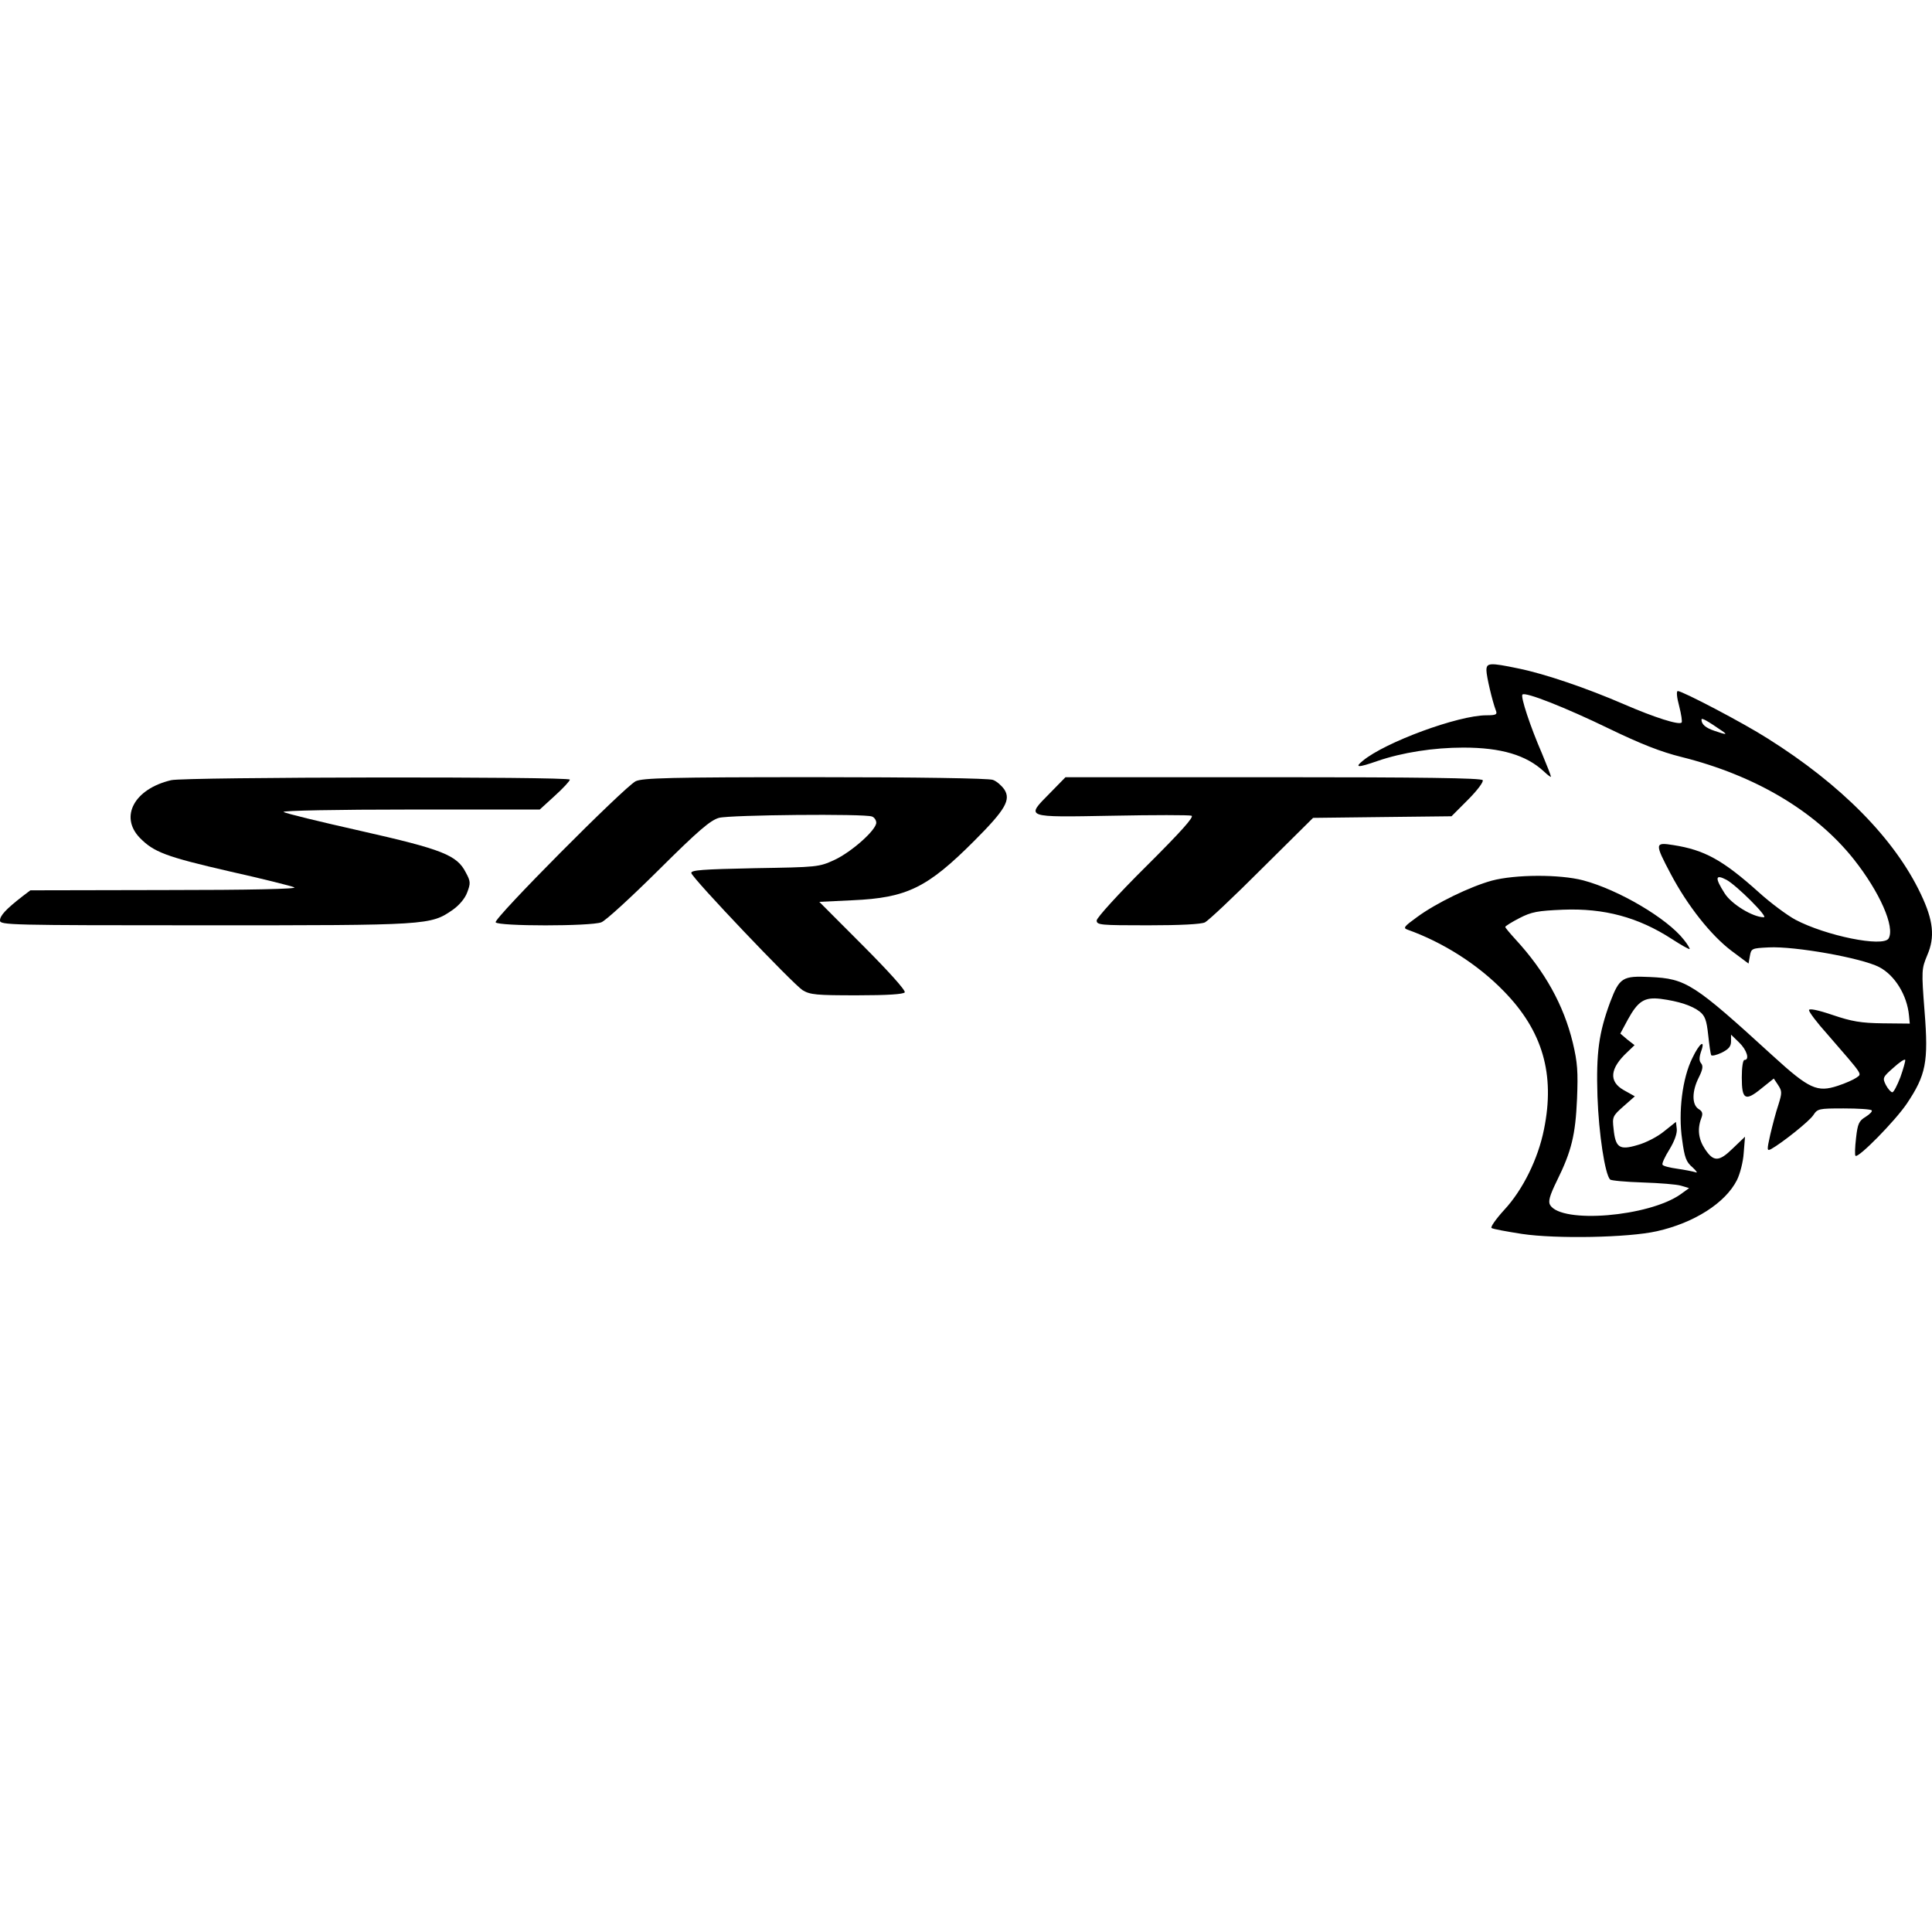 <svg width="64" height="64" viewBox="0 0 64 64" fill="none" xmlns="http://www.w3.org/2000/svg">
<g clip-path="url(#clip0_10704_21789)">
<path d="M49.24 22.205C49.24 22.401 49.436 23.231 49.552 23.534C49.605 23.668 49.561 23.695 49.24 23.695C48.305 23.695 45.883 24.587 45.144 25.202C44.859 25.434 44.984 25.434 45.625 25.211C46.453 24.926 47.495 24.765 48.475 24.765C49.73 24.765 50.558 25.015 51.137 25.55C51.27 25.675 51.377 25.755 51.377 25.729C51.377 25.693 51.244 25.354 51.084 24.97C50.692 24.069 50.362 23.07 50.434 23.008C50.523 22.91 51.858 23.436 53.31 24.141C54.343 24.64 55.019 24.908 55.705 25.077C58.136 25.684 60.139 26.87 61.404 28.458C62.267 29.546 62.784 30.715 62.561 31.09C62.374 31.384 60.486 31 59.471 30.465C59.195 30.313 58.652 29.912 58.269 29.564C57.067 28.485 56.462 28.155 55.429 27.994C54.814 27.896 54.806 27.932 55.349 28.958C55.901 30.001 56.675 30.982 57.361 31.5L57.922 31.919L57.967 31.669C58.011 31.419 58.029 31.411 58.59 31.384C59.453 31.339 61.662 31.732 62.249 32.035C62.766 32.303 63.175 32.963 63.238 33.641L63.264 33.908L62.374 33.899C61.644 33.89 61.341 33.837 60.709 33.623C60.21 33.453 59.925 33.4 59.925 33.462C59.925 33.525 60.193 33.882 60.531 34.256C61.76 35.675 61.68 35.559 61.493 35.701C61.404 35.764 61.127 35.889 60.878 35.969C60.202 36.192 59.934 36.076 58.75 34.996C56.105 32.579 55.856 32.419 54.663 32.365C53.746 32.321 53.648 32.383 53.336 33.204C52.962 34.221 52.873 34.872 52.918 36.317C52.962 37.566 53.167 38.895 53.336 39.073C53.372 39.109 53.862 39.153 54.423 39.171C54.975 39.189 55.545 39.234 55.687 39.278L55.954 39.358L55.669 39.564C54.618 40.304 51.734 40.545 51.351 39.92C51.279 39.804 51.333 39.608 51.573 39.118C52.063 38.127 52.188 37.592 52.241 36.406C52.277 35.505 52.259 35.202 52.099 34.533C51.796 33.293 51.181 32.178 50.193 31.107C50.015 30.911 49.864 30.733 49.864 30.706C49.864 30.679 50.077 30.545 50.336 30.412C50.736 30.206 50.932 30.171 51.778 30.135C53.14 30.081 54.271 30.385 55.384 31.107C55.687 31.304 55.954 31.455 55.972 31.437C55.981 31.419 55.901 31.277 55.776 31.125C55.224 30.421 53.621 29.475 52.446 29.163C51.662 28.958 50.193 28.966 49.419 29.172C48.706 29.368 47.575 29.912 46.934 30.385C46.516 30.688 46.471 30.742 46.623 30.795C47.798 31.214 48.955 31.946 49.819 32.838C51.101 34.149 51.52 35.585 51.146 37.414C50.95 38.395 50.442 39.421 49.828 40.081C49.552 40.384 49.365 40.652 49.41 40.679C49.454 40.714 49.908 40.795 50.416 40.875C51.538 41.044 53.942 41 54.886 40.786C56.123 40.509 57.156 39.849 57.539 39.091C57.637 38.895 57.744 38.493 57.762 38.199L57.806 37.655L57.406 38.038C56.943 38.493 56.764 38.493 56.48 38.065C56.266 37.744 56.221 37.405 56.355 37.048C56.417 36.888 56.399 36.816 56.266 36.736C56.043 36.593 56.043 36.147 56.275 35.692C56.399 35.443 56.426 35.318 56.355 35.228C56.284 35.148 56.284 35.041 56.346 34.845C56.506 34.408 56.301 34.542 56.061 35.05C55.731 35.71 55.589 36.843 55.723 37.753C55.803 38.35 55.856 38.493 56.07 38.672C56.203 38.797 56.248 38.868 56.168 38.832C56.079 38.805 55.812 38.752 55.562 38.716C55.313 38.681 55.09 38.627 55.073 38.582C55.046 38.547 55.153 38.315 55.304 38.074C55.473 37.797 55.562 37.539 55.545 37.396L55.518 37.164L55.126 37.476C54.912 37.655 54.512 37.86 54.245 37.931C53.648 38.11 53.514 38.02 53.452 37.396C53.407 37.004 53.416 36.968 53.782 36.647L54.156 36.317L53.79 36.112C53.283 35.826 53.327 35.389 53.915 34.845L54.147 34.622L53.906 34.435L53.675 34.238L53.924 33.775C54.262 33.159 54.476 33.025 55.01 33.088C55.616 33.168 56.043 33.311 56.301 33.507C56.48 33.65 56.533 33.792 56.586 34.283C56.622 34.622 56.666 34.916 56.684 34.952C56.711 34.988 56.862 34.952 57.032 34.872C57.263 34.756 57.343 34.666 57.343 34.497V34.274L57.61 34.533C57.869 34.782 57.967 35.112 57.788 35.112C57.735 35.112 57.699 35.362 57.699 35.692C57.699 36.433 57.815 36.495 58.358 36.049L58.759 35.728L58.901 35.942C59.035 36.147 59.035 36.201 58.91 36.602C58.83 36.834 58.715 37.28 58.643 37.583C58.528 38.101 58.528 38.136 58.67 38.065C59.035 37.86 59.934 37.146 60.068 36.941C60.21 36.727 60.246 36.718 61.074 36.718C61.555 36.718 61.973 36.745 62 36.781C62.036 36.807 61.947 36.905 61.804 36.995C61.582 37.129 61.537 37.218 61.484 37.699C61.448 38.003 61.439 38.27 61.466 38.288C61.555 38.377 62.775 37.137 63.167 36.558C63.799 35.612 63.888 35.184 63.754 33.507C63.647 32.133 63.656 32.097 63.843 31.642C64.102 31.045 64.048 30.492 63.63 29.618C62.766 27.789 60.985 25.987 58.554 24.462C57.744 23.944 55.731 22.892 55.58 22.892C55.527 22.892 55.545 23.097 55.625 23.391C55.696 23.668 55.731 23.909 55.705 23.936C55.616 24.025 54.806 23.766 53.817 23.338C52.562 22.794 51.173 22.321 50.291 22.142C49.347 21.946 49.24 21.955 49.24 22.205ZM57.032 24.203C57.245 24.346 57.192 24.346 56.8 24.212C56.506 24.114 56.364 23.998 56.364 23.837C56.364 23.766 56.551 23.873 57.032 24.203ZM57.192 29.145C57.521 29.323 58.59 30.385 58.429 30.385C58.064 30.385 57.352 29.948 57.13 29.591C56.8 29.073 56.818 28.949 57.192 29.145ZM62.953 35.683C62.846 35.96 62.73 36.183 62.686 36.183C62.641 36.183 62.543 36.076 62.472 35.942C62.356 35.71 62.365 35.683 62.721 35.371C62.917 35.193 63.095 35.068 63.113 35.112C63.122 35.148 63.051 35.407 62.953 35.683Z" fill="black"/>
<path d="M5.672 25.844C4.452 26.13 3.953 27.049 4.63 27.753C5.093 28.226 5.485 28.378 7.613 28.868C8.691 29.109 9.652 29.35 9.75 29.395C9.866 29.448 8.29 29.484 5.467 29.484L1.006 29.493L0.748 29.689C0.196 30.117 0 30.331 0 30.492C0 30.643 0.267 30.652 6.794 30.652C14.22 30.652 14.256 30.652 15.004 30.135C15.217 29.983 15.404 29.76 15.476 29.564C15.591 29.261 15.591 29.198 15.431 28.904C15.137 28.324 14.656 28.137 11.932 27.521C10.587 27.218 9.447 26.942 9.394 26.897C9.349 26.852 11.148 26.817 13.597 26.817H17.88L18.378 26.362C18.654 26.112 18.877 25.871 18.877 25.826C18.877 25.72 6.117 25.737 5.672 25.844Z" fill="black"/>
<path d="M21.058 25.879C20.675 26.075 16.348 30.428 16.419 30.553C16.499 30.687 19.571 30.687 19.918 30.553C20.052 30.509 20.907 29.724 21.815 28.823C23.142 27.503 23.533 27.173 23.818 27.092C24.192 26.994 28.635 26.95 28.885 27.048C28.965 27.075 29.027 27.173 29.027 27.253C29.027 27.494 28.217 28.216 27.647 28.484C27.122 28.725 27.086 28.725 24.994 28.76C23.266 28.796 22.883 28.823 22.901 28.921C22.937 29.099 26.267 32.596 26.587 32.801C26.837 32.953 27.042 32.971 28.386 32.971C29.41 32.971 29.927 32.935 29.971 32.873C30.007 32.81 29.428 32.168 28.582 31.32L27.14 29.875L28.244 29.822C30.042 29.742 30.719 29.412 32.277 27.851C33.301 26.825 33.497 26.495 33.266 26.147C33.177 26.022 33.016 25.879 32.892 25.835C32.758 25.781 30.39 25.745 26.997 25.745C22.153 25.745 21.289 25.772 21.058 25.879Z" fill="black"/>
<path d="M34.78 26.273C33.969 27.093 33.925 27.075 36.846 27.022C38.217 26.995 39.401 26.995 39.472 27.022C39.561 27.058 39.125 27.548 37.968 28.699C37.059 29.6 36.329 30.403 36.329 30.492C36.329 30.643 36.454 30.652 38.03 30.652C39.089 30.652 39.793 30.617 39.917 30.554C40.024 30.501 40.879 29.698 41.805 28.77L43.497 27.093L45.785 27.066L48.083 27.04L48.626 26.495C48.938 26.183 49.151 25.898 49.116 25.844C49.071 25.773 47.121 25.746 42.179 25.746H35.296L34.78 26.273Z" fill="black"/>
</g>
<defs>
<clipPath id="clip0_10704_21789">
<rect width="64" height="64" fill="white"/>
</clipPath>
</defs>
</svg>
